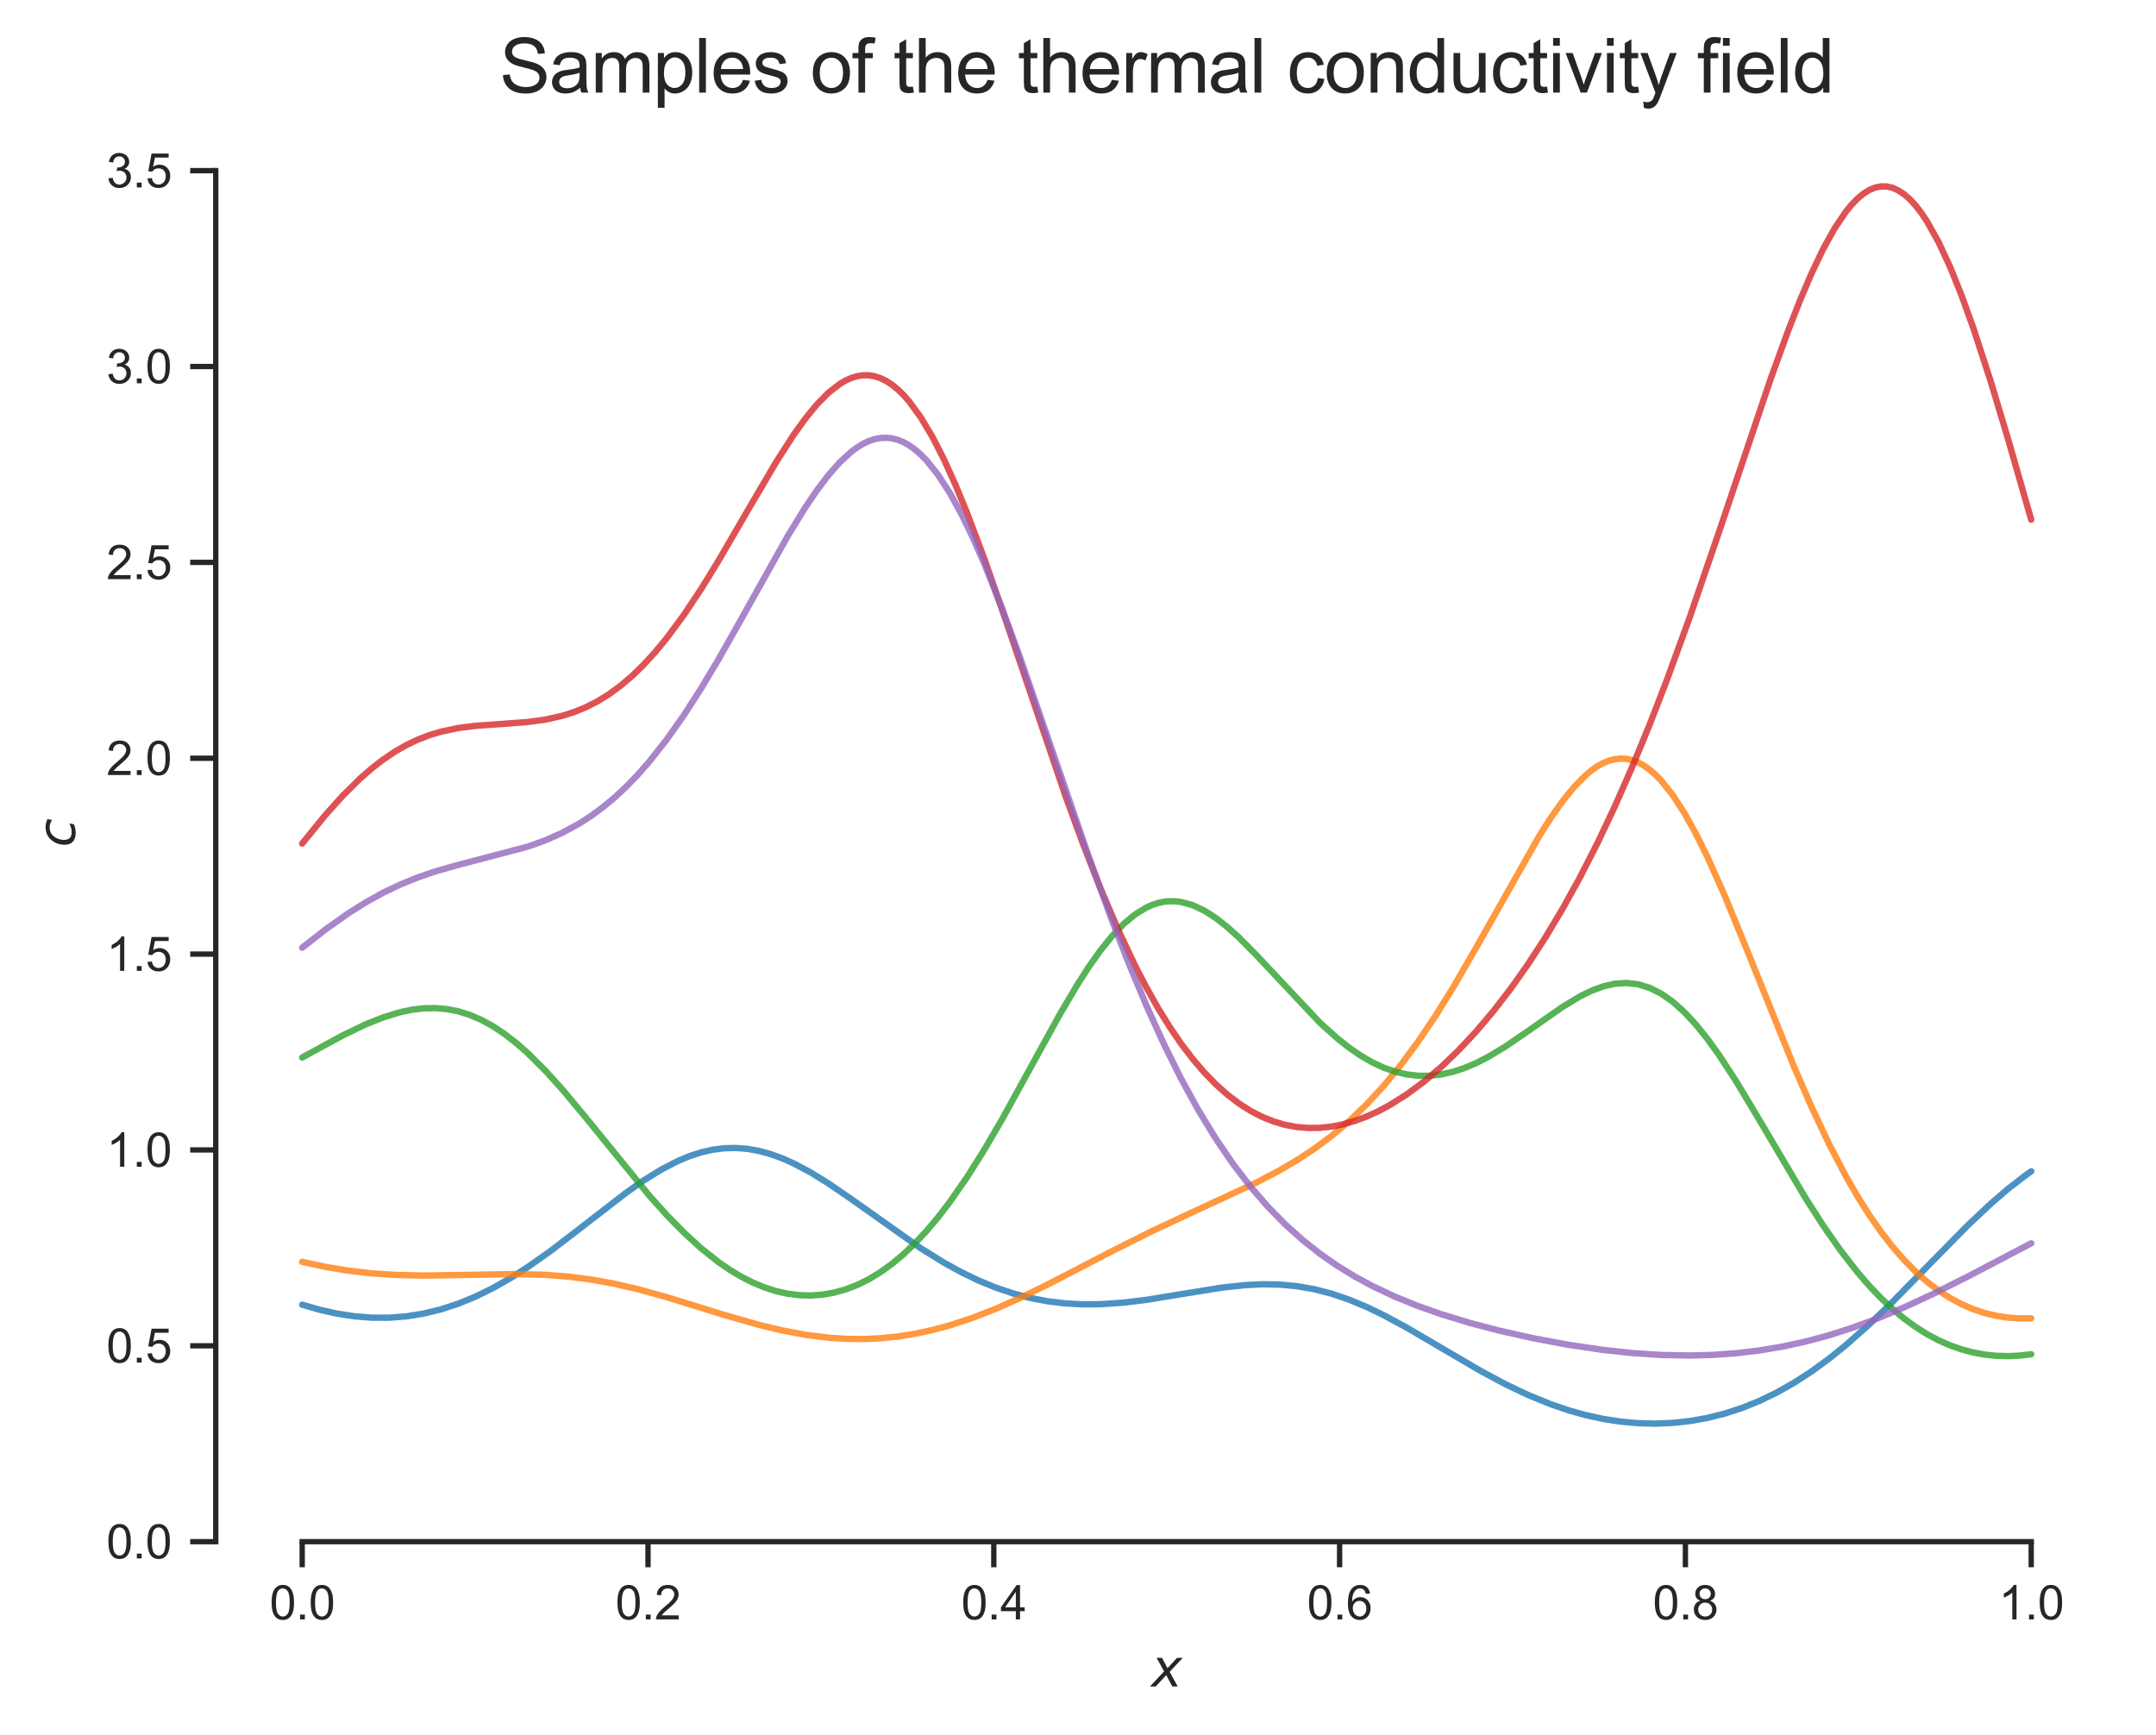 <?xml version="1.0" encoding="utf-8" standalone="no"?>
<!DOCTYPE svg PUBLIC "-//W3C//DTD SVG 1.1//EN"
  "http://www.w3.org/Graphics/SVG/1.1/DTD/svg11.dtd">
<svg xmlns:xlink="http://www.w3.org/1999/xlink" width="404.832pt" height="325.831pt" viewBox="0 0 404.832 325.831" xmlns="http://www.w3.org/2000/svg" version="1.1">
 <defs>
  <style type="text/css">*{stroke-linejoin: round; stroke-linecap: butt}</style>
 </defs>
 <g id="figure_1">
  <g id="patch_1">
   <path d="M 0 325.831 
L 404.832 325.831 
L 404.832 0 
L 0 0 
z
" style="fill: #ffffff"/>
  </g>
  <g id="axes_1">
   <g id="patch_2">
    <path d="M 40.511 289.504 
L 397.632 289.504 
L 397.632 23.392 
L 40.511 23.392 
z
" style="fill: #ffffff"/>
   </g>
   <g id="matplotlib.axis_1">
    <g id="xtick_1">
     <g id="line2d_1">
      <defs>
       <path id="m7009a216c9" d="M 0 0 
L 0 4.8 
" style="stroke: #262626"/>
      </defs>
      <g>
       <use xlink:href="#m7009a216c9" x="56.744" y="289.504" style="fill: #262626; stroke: #262626"/>
      </g>
     </g>
     <g id="text_1">
      <!-- 0.0 -->
      <g style="fill: #262626" transform="translate(50.628 304.102) scale(0.088 -0.088)">
       <defs>
        <path id="ArialMT-30" d="M 266 2259 
Q 266 3072 433 3567 
Q 600 4063 929 4331 
Q 1259 4600 1759 4600 
Q 2128 4600 2406 4451 
Q 2684 4303 2865 4023 
Q 3047 3744 3150 3342 
Q 3253 2941 3253 2259 
Q 3253 1453 3087 958 
Q 2922 463 2592 192 
Q 2263 -78 1759 -78 
Q 1097 -78 719 397 
Q 266 969 266 2259 
z
M 844 2259 
Q 844 1131 1108 757 
Q 1372 384 1759 384 
Q 2147 384 2411 759 
Q 2675 1134 2675 2259 
Q 2675 3391 2411 3762 
Q 2147 4134 1753 4134 
Q 1366 4134 1134 3806 
Q 844 3388 844 2259 
z
" transform="scale(0.016)"/>
        <path id="ArialMT-2e" d="M 581 0 
L 581 641 
L 1222 641 
L 1222 0 
L 581 0 
z
" transform="scale(0.016)"/>
       </defs>
       <use xlink:href="#ArialMT-30"/>
       <use xlink:href="#ArialMT-2e" x="55.615"/>
       <use xlink:href="#ArialMT-30" x="83.398"/>
      </g>
     </g>
    </g>
    <g id="xtick_2">
     <g id="line2d_2">
      <g>
       <use xlink:href="#m7009a216c9" x="121.675" y="289.504" style="fill: #262626; stroke: #262626"/>
      </g>
     </g>
     <g id="text_2">
      <!-- 0.2 -->
      <g style="fill: #262626" transform="translate(115.559 304.102) scale(0.088 -0.088)">
       <defs>
        <path id="ArialMT-32" d="M 3222 541 
L 3222 0 
L 194 0 
Q 188 203 259 391 
Q 375 700 629 1000 
Q 884 1300 1366 1694 
Q 2113 2306 2375 2664 
Q 2638 3022 2638 3341 
Q 2638 3675 2398 3904 
Q 2159 4134 1775 4134 
Q 1369 4134 1125 3890 
Q 881 3647 878 3216 
L 300 3275 
Q 359 3922 746 4261 
Q 1134 4600 1788 4600 
Q 2447 4600 2831 4234 
Q 3216 3869 3216 3328 
Q 3216 3053 3103 2787 
Q 2991 2522 2730 2228 
Q 2469 1934 1863 1422 
Q 1356 997 1212 845 
Q 1069 694 975 541 
L 3222 541 
z
" transform="scale(0.016)"/>
       </defs>
       <use xlink:href="#ArialMT-30"/>
       <use xlink:href="#ArialMT-2e" x="55.615"/>
       <use xlink:href="#ArialMT-32" x="83.398"/>
      </g>
     </g>
    </g>
    <g id="xtick_3">
     <g id="line2d_3">
      <g>
       <use xlink:href="#m7009a216c9" x="186.606" y="289.504" style="fill: #262626; stroke: #262626"/>
      </g>
     </g>
     <g id="text_3">
      <!-- 0.4 -->
      <g style="fill: #262626" transform="translate(180.49 304.102) scale(0.088 -0.088)">
       <defs>
        <path id="ArialMT-34" d="M 2069 0 
L 2069 1097 
L 81 1097 
L 81 1613 
L 2172 4581 
L 2631 4581 
L 2631 1613 
L 3250 1613 
L 3250 1097 
L 2631 1097 
L 2631 0 
L 2069 0 
z
M 2069 1613 
L 2069 3678 
L 634 1613 
L 2069 1613 
z
" transform="scale(0.016)"/>
       </defs>
       <use xlink:href="#ArialMT-30"/>
       <use xlink:href="#ArialMT-2e" x="55.615"/>
       <use xlink:href="#ArialMT-34" x="83.398"/>
      </g>
     </g>
    </g>
    <g id="xtick_4">
     <g id="line2d_4">
      <g>
       <use xlink:href="#m7009a216c9" x="251.537" y="289.504" style="fill: #262626; stroke: #262626"/>
      </g>
     </g>
     <g id="text_4">
      <!-- 0.6 -->
      <g style="fill: #262626" transform="translate(245.421 304.102) scale(0.088 -0.088)">
       <defs>
        <path id="ArialMT-36" d="M 3184 3459 
L 2625 3416 
Q 2550 3747 2413 3897 
Q 2184 4138 1850 4138 
Q 1581 4138 1378 3988 
Q 1113 3794 959 3422 
Q 806 3050 800 2363 
Q 1003 2672 1297 2822 
Q 1591 2972 1913 2972 
Q 2475 2972 2870 2558 
Q 3266 2144 3266 1488 
Q 3266 1056 3080 686 
Q 2894 316 2569 119 
Q 2244 -78 1831 -78 
Q 1128 -78 684 439 
Q 241 956 241 2144 
Q 241 3472 731 4075 
Q 1159 4600 1884 4600 
Q 2425 4600 2770 4297 
Q 3116 3994 3184 3459 
z
M 888 1484 
Q 888 1194 1011 928 
Q 1134 663 1356 523 
Q 1578 384 1822 384 
Q 2178 384 2434 671 
Q 2691 959 2691 1453 
Q 2691 1928 2437 2201 
Q 2184 2475 1800 2475 
Q 1419 2475 1153 2201 
Q 888 1928 888 1484 
z
" transform="scale(0.016)"/>
       </defs>
       <use xlink:href="#ArialMT-30"/>
       <use xlink:href="#ArialMT-2e" x="55.615"/>
       <use xlink:href="#ArialMT-36" x="83.398"/>
      </g>
     </g>
    </g>
    <g id="xtick_5">
     <g id="line2d_5">
      <g>
       <use xlink:href="#m7009a216c9" x="316.468" y="289.504" style="fill: #262626; stroke: #262626"/>
      </g>
     </g>
     <g id="text_5">
      <!-- 0.8 -->
      <g style="fill: #262626" transform="translate(310.352 304.102) scale(0.088 -0.088)">
       <defs>
        <path id="ArialMT-38" d="M 1131 2484 
Q 781 2613 612 2850 
Q 444 3088 444 3419 
Q 444 3919 803 4259 
Q 1163 4600 1759 4600 
Q 2359 4600 2725 4251 
Q 3091 3903 3091 3403 
Q 3091 3084 2923 2848 
Q 2756 2613 2416 2484 
Q 2838 2347 3058 2040 
Q 3278 1734 3278 1309 
Q 3278 722 2862 322 
Q 2447 -78 1769 -78 
Q 1091 -78 675 323 
Q 259 725 259 1325 
Q 259 1772 486 2073 
Q 713 2375 1131 2484 
z
M 1019 3438 
Q 1019 3113 1228 2906 
Q 1438 2700 1772 2700 
Q 2097 2700 2305 2904 
Q 2513 3109 2513 3406 
Q 2513 3716 2298 3927 
Q 2084 4138 1766 4138 
Q 1444 4138 1231 3931 
Q 1019 3725 1019 3438 
z
M 838 1322 
Q 838 1081 952 856 
Q 1066 631 1291 507 
Q 1516 384 1775 384 
Q 2178 384 2440 643 
Q 2703 903 2703 1303 
Q 2703 1709 2433 1975 
Q 2163 2241 1756 2241 
Q 1359 2241 1098 1978 
Q 838 1716 838 1322 
z
" transform="scale(0.016)"/>
       </defs>
       <use xlink:href="#ArialMT-30"/>
       <use xlink:href="#ArialMT-2e" x="55.615"/>
       <use xlink:href="#ArialMT-38" x="83.398"/>
      </g>
     </g>
    </g>
    <g id="xtick_6">
     <g id="line2d_6">
      <g>
       <use xlink:href="#m7009a216c9" x="381.399" y="289.504" style="fill: #262626; stroke: #262626"/>
      </g>
     </g>
     <g id="text_6">
      <!-- 1.0 -->
      <g style="fill: #262626" transform="translate(375.283 304.102) scale(0.088 -0.088)">
       <defs>
        <path id="ArialMT-31" d="M 2384 0 
L 1822 0 
L 1822 3584 
Q 1619 3391 1289 3197 
Q 959 3003 697 2906 
L 697 3450 
Q 1169 3672 1522 3987 
Q 1875 4303 2022 4600 
L 2384 4600 
L 2384 0 
z
" transform="scale(0.016)"/>
       </defs>
       <use xlink:href="#ArialMT-31"/>
       <use xlink:href="#ArialMT-2e" x="55.615"/>
       <use xlink:href="#ArialMT-30" x="83.398"/>
      </g>
     </g>
    </g>
    <g id="text_7">
     <!-- $x$ -->
     <g style="fill: #262626" transform="translate(216.191 316.723) scale(0.096 -0.096)">
      <defs>
       <path id="DejaVuSans-Oblique-78" d="M 3841 3500 
L 2234 1784 
L 3219 0 
L 2559 0 
L 1819 1388 
L 531 0 
L -166 0 
L 1556 1844 
L 641 3500 
L 1300 3500 
L 1972 2234 
L 3144 3500 
L 3841 3500 
z
" transform="scale(0.016)"/>
      </defs>
      <use xlink:href="#DejaVuSans-Oblique-78" transform="translate(0 0.312)"/>
     </g>
    </g>
   </g>
   <g id="matplotlib.axis_2">
    <g id="ytick_1">
     <g id="line2d_7">
      <defs>
       <path id="m4537db54ee" d="M 0 0 
L -4.8 0 
" style="stroke: #262626"/>
      </defs>
      <g>
       <use xlink:href="#m4537db54ee" x="40.511" y="289.504" style="fill: #262626; stroke: #262626"/>
      </g>
     </g>
     <g id="text_8">
      <!-- 0.0 -->
      <g style="fill: #262626" transform="translate(19.98 292.653) scale(0.088 -0.088)">
       <use xlink:href="#ArialMT-30"/>
       <use xlink:href="#ArialMT-2e" x="55.615"/>
       <use xlink:href="#ArialMT-30" x="83.398"/>
      </g>
     </g>
    </g>
    <g id="ytick_2">
     <g id="line2d_8">
      <g>
       <use xlink:href="#m4537db54ee" x="40.511" y="252.724" style="fill: #262626; stroke: #262626"/>
      </g>
     </g>
     <g id="text_9">
      <!-- 0.5 -->
      <g style="fill: #262626" transform="translate(19.98 255.873) scale(0.088 -0.088)">
       <defs>
        <path id="ArialMT-35" d="M 266 1200 
L 856 1250 
Q 922 819 1161 601 
Q 1400 384 1738 384 
Q 2144 384 2425 690 
Q 2706 997 2706 1503 
Q 2706 1984 2436 2262 
Q 2166 2541 1728 2541 
Q 1456 2541 1237 2417 
Q 1019 2294 894 2097 
L 366 2166 
L 809 4519 
L 3088 4519 
L 3088 3981 
L 1259 3981 
L 1013 2750 
Q 1425 3038 1878 3038 
Q 2478 3038 2890 2622 
Q 3303 2206 3303 1553 
Q 3303 931 2941 478 
Q 2500 -78 1738 -78 
Q 1113 -78 717 272 
Q 322 622 266 1200 
z
" transform="scale(0.016)"/>
       </defs>
       <use xlink:href="#ArialMT-30"/>
       <use xlink:href="#ArialMT-2e" x="55.615"/>
       <use xlink:href="#ArialMT-35" x="83.398"/>
      </g>
     </g>
    </g>
    <g id="ytick_3">
     <g id="line2d_9">
      <g>
       <use xlink:href="#m4537db54ee" x="40.511" y="215.944" style="fill: #262626; stroke: #262626"/>
      </g>
     </g>
     <g id="text_10">
      <!-- 1.0 -->
      <g style="fill: #262626" transform="translate(19.98 219.094) scale(0.088 -0.088)">
       <use xlink:href="#ArialMT-31"/>
       <use xlink:href="#ArialMT-2e" x="55.615"/>
       <use xlink:href="#ArialMT-30" x="83.398"/>
      </g>
     </g>
    </g>
    <g id="ytick_4">
     <g id="line2d_10">
      <g>
       <use xlink:href="#m4537db54ee" x="40.511" y="179.165" style="fill: #262626; stroke: #262626"/>
      </g>
     </g>
     <g id="text_11">
      <!-- 1.5 -->
      <g style="fill: #262626" transform="translate(19.98 182.314) scale(0.088 -0.088)">
       <use xlink:href="#ArialMT-31"/>
       <use xlink:href="#ArialMT-2e" x="55.615"/>
       <use xlink:href="#ArialMT-35" x="83.398"/>
      </g>
     </g>
    </g>
    <g id="ytick_5">
     <g id="line2d_11">
      <g>
       <use xlink:href="#m4537db54ee" x="40.511" y="142.385" style="fill: #262626; stroke: #262626"/>
      </g>
     </g>
     <g id="text_12">
      <!-- 2.0 -->
      <g style="fill: #262626" transform="translate(19.98 145.534) scale(0.088 -0.088)">
       <use xlink:href="#ArialMT-32"/>
       <use xlink:href="#ArialMT-2e" x="55.615"/>
       <use xlink:href="#ArialMT-30" x="83.398"/>
      </g>
     </g>
    </g>
    <g id="ytick_6">
     <g id="line2d_12">
      <g>
       <use xlink:href="#m4537db54ee" x="40.511" y="105.605" style="fill: #262626; stroke: #262626"/>
      </g>
     </g>
     <g id="text_13">
      <!-- 2.5 -->
      <g style="fill: #262626" transform="translate(19.98 108.755) scale(0.088 -0.088)">
       <use xlink:href="#ArialMT-32"/>
       <use xlink:href="#ArialMT-2e" x="55.615"/>
       <use xlink:href="#ArialMT-35" x="83.398"/>
      </g>
     </g>
    </g>
    <g id="ytick_7">
     <g id="line2d_13">
      <g>
       <use xlink:href="#m4537db54ee" x="40.511" y="68.825" style="fill: #262626; stroke: #262626"/>
      </g>
     </g>
     <g id="text_14">
      <!-- 3.0 -->
      <g style="fill: #262626" transform="translate(19.98 71.975) scale(0.088 -0.088)">
       <defs>
        <path id="ArialMT-33" d="M 269 1209 
L 831 1284 
Q 928 806 1161 595 
Q 1394 384 1728 384 
Q 2125 384 2398 659 
Q 2672 934 2672 1341 
Q 2672 1728 2419 1979 
Q 2166 2231 1775 2231 
Q 1616 2231 1378 2169 
L 1441 2663 
Q 1497 2656 1531 2656 
Q 1891 2656 2178 2843 
Q 2466 3031 2466 3422 
Q 2466 3731 2256 3934 
Q 2047 4138 1716 4138 
Q 1388 4138 1169 3931 
Q 950 3725 888 3313 
L 325 3413 
Q 428 3978 793 4289 
Q 1159 4600 1703 4600 
Q 2078 4600 2393 4439 
Q 2709 4278 2876 4000 
Q 3044 3722 3044 3409 
Q 3044 3113 2884 2869 
Q 2725 2625 2413 2481 
Q 2819 2388 3044 2092 
Q 3269 1797 3269 1353 
Q 3269 753 2831 336 
Q 2394 -81 1725 -81 
Q 1122 -81 723 278 
Q 325 638 269 1209 
z
" transform="scale(0.016)"/>
       </defs>
       <use xlink:href="#ArialMT-33"/>
       <use xlink:href="#ArialMT-2e" x="55.615"/>
       <use xlink:href="#ArialMT-30" x="83.398"/>
      </g>
     </g>
    </g>
    <g id="ytick_8">
     <g id="line2d_14">
      <g>
       <use xlink:href="#m4537db54ee" x="40.511" y="32.046" style="fill: #262626; stroke: #262626"/>
      </g>
     </g>
     <g id="text_15">
      <!-- 3.5 -->
      <g style="fill: #262626" transform="translate(19.98 35.195) scale(0.088 -0.088)">
       <use xlink:href="#ArialMT-33"/>
       <use xlink:href="#ArialMT-2e" x="55.615"/>
       <use xlink:href="#ArialMT-35" x="83.398"/>
      </g>
     </g>
    </g>
    <g id="text_16">
     <!-- $c$ -->
     <g style="fill: #262626" transform="translate(14.072 159.088) rotate(-90) scale(0.096 -0.096)">
      <defs>
       <path id="DejaVuSans-Oblique-63" d="M 3431 3366 
L 3316 2797 
Q 3109 2947 2876 3022 
Q 2644 3097 2394 3097 
Q 2119 3097 1870 3000 
Q 1622 2903 1453 2725 
Q 1184 2453 1037 2087 
Q 891 1722 891 1331 
Q 891 859 1127 628 
Q 1363 397 1844 397 
Q 2081 397 2348 469 
Q 2616 541 2906 684 
L 2797 116 
Q 2547 13 2283 -39 
Q 2019 -91 1741 -91 
Q 1044 -91 669 257 
Q 294 606 294 1253 
Q 294 1797 489 2255 
Q 684 2713 1069 3078 
Q 1331 3328 1684 3456 
Q 2038 3584 2456 3584 
Q 2700 3584 2940 3529 
Q 3181 3475 3431 3366 
z
" transform="scale(0.016)"/>
      </defs>
      <use xlink:href="#DejaVuSans-Oblique-63"/>
     </g>
    </g>
   </g>
   <g id="line2d_15">
    <path d="M 56.744 245.003 
L 60.002 245.947 
L 63.259 246.677 
L 66.516 247.178 
L 69.774 247.438 
L 73.031 247.446 
L 76.289 247.193 
L 79.546 246.672 
L 82.803 245.878 
L 86.061 244.811 
L 89.318 243.473 
L 92.576 241.872 
L 95.833 240.021 
L 99.09 237.943 
L 103.434 234.874 
L 108.863 230.712 
L 117.549 223.994 
L 120.806 221.711 
L 124.064 219.686 
L 127.321 217.999 
L 129.493 217.097 
L 131.665 216.392 
L 133.836 215.898 
L 136.008 215.622 
L 138.179 215.57 
L 140.351 215.74 
L 142.523 216.127 
L 144.694 216.722 
L 146.866 217.511 
L 149.037 218.477 
L 152.295 220.213 
L 155.552 222.228 
L 159.895 225.206 
L 172.925 234.431 
L 177.268 237.121 
L 180.526 238.912 
L 183.783 240.481 
L 187.04 241.816 
L 190.298 242.909 
L 193.555 243.761 
L 196.813 244.375 
L 200.07 244.763 
L 203.327 244.937 
L 206.585 244.915 
L 210.928 244.622 
L 215.271 244.09 
L 221.786 243.027 
L 229.387 241.8 
L 233.73 241.328 
L 236.987 241.169 
L 240.245 241.224 
L 243.502 241.524 
L 246.759 242.09 
L 250.017 242.93 
L 253.274 244.037 
L 256.532 245.39 
L 259.789 246.957 
L 264.132 249.302 
L 270.647 253.128 
L 278.248 257.567 
L 282.591 259.89 
L 286.934 261.961 
L 291.277 263.729 
L 294.535 264.837 
L 297.792 265.748 
L 301.049 266.457 
L 304.307 266.96 
L 307.564 267.255 
L 310.822 267.338 
L 314.079 267.205 
L 317.337 266.851 
L 320.594 266.269 
L 323.851 265.452 
L 327.109 264.39 
L 330.366 263.075 
L 333.624 261.499 
L 336.881 259.656 
L 340.138 257.546 
L 343.396 255.172 
L 346.653 252.547 
L 350.996 248.693 
L 355.34 244.508 
L 361.854 237.862 
L 369.455 230.139 
L 373.798 226.05 
L 377.056 223.248 
L 380.313 220.726 
L 381.399 219.954 
L 381.399 219.954 
" clip-path="url(#pfe3de507f5)" style="fill: none; stroke: #1f77b4; stroke-opacity: 0.8; stroke-width: 1.2; stroke-linecap: round"/>
   </g>
   <g id="line2d_16">
    <path d="M 56.744 236.955 
L 61.087 237.897 
L 65.431 238.617 
L 69.774 239.115 
L 74.117 239.408 
L 79.546 239.532 
L 87.147 239.417 
L 96.919 239.25 
L 102.348 239.395 
L 106.691 239.726 
L 111.034 240.282 
L 115.377 241.071 
L 119.721 242.077 
L 125.15 243.579 
L 136.008 246.935 
L 142.523 248.797 
L 146.866 249.836 
L 151.209 250.65 
L 155.552 251.197 
L 158.81 251.413 
L 162.067 251.453 
L 165.324 251.309 
L 168.582 250.979 
L 171.839 250.462 
L 175.097 249.761 
L 178.354 248.882 
L 182.697 247.448 
L 187.04 245.745 
L 191.384 243.816 
L 196.813 241.168 
L 208.756 234.973 
L 216.357 231.169 
L 223.958 227.613 
L 235.901 222.072 
L 240.245 219.791 
L 243.502 217.88 
L 246.759 215.741 
L 250.017 213.323 
L 253.274 210.577 
L 256.532 207.46 
L 259.789 203.934 
L 263.046 199.975 
L 266.304 195.571 
L 269.561 190.731 
L 272.819 185.49 
L 277.162 177.995 
L 289.106 156.852 
L 291.277 153.463 
L 293.449 150.396 
L 295.62 147.728 
L 297.792 145.534 
L 298.878 144.637 
L 299.964 143.885 
L 301.049 143.283 
L 302.135 142.84 
L 303.221 142.561 
L 304.307 142.449 
L 305.393 142.511 
L 306.478 142.747 
L 307.564 143.159 
L 308.65 143.749 
L 309.736 144.515 
L 310.822 145.455 
L 311.907 146.567 
L 314.079 149.286 
L 316.251 152.626 
L 318.422 156.525 
L 320.594 160.908 
L 323.851 168.202 
L 328.195 178.794 
L 336.881 200.348 
L 340.138 207.83 
L 343.396 214.733 
L 346.653 220.966 
L 348.825 224.727 
L 350.996 228.166 
L 353.168 231.284 
L 355.34 234.087 
L 357.511 236.585 
L 359.683 238.788 
L 361.854 240.71 
L 364.026 242.364 
L 366.198 243.765 
L 368.369 244.926 
L 370.541 245.861 
L 372.712 246.582 
L 374.884 247.101 
L 377.056 247.43 
L 379.227 247.579 
L 381.399 247.56 
L 381.399 247.56 
" clip-path="url(#pfe3de507f5)" style="fill: none; stroke: #ff7f0e; stroke-opacity: 0.8; stroke-width: 1.2; stroke-linecap: round"/>
   </g>
   <g id="line2d_17">
    <path d="M 56.744 198.579 
L 64.345 194.44 
L 68.688 192.354 
L 71.945 191.051 
L 75.203 190.058 
L 77.374 189.607 
L 79.546 189.348 
L 81.718 189.303 
L 83.889 189.487 
L 86.061 189.914 
L 88.232 190.593 
L 90.404 191.53 
L 92.576 192.722 
L 94.747 194.166 
L 96.919 195.85 
L 99.09 197.758 
L 102.348 200.994 
L 105.605 204.6 
L 109.948 209.808 
L 121.892 224.486 
L 125.15 228.12 
L 128.407 231.451 
L 131.665 234.427 
L 134.922 237.008 
L 137.094 238.495 
L 139.265 239.789 
L 141.437 240.885 
L 143.608 241.779 
L 145.78 242.468 
L 147.952 242.95 
L 150.123 243.22 
L 152.295 243.277 
L 154.466 243.116 
L 156.638 242.733 
L 158.81 242.124 
L 160.981 241.285 
L 163.153 240.209 
L 165.324 238.891 
L 167.496 237.327 
L 169.668 235.512 
L 171.839 233.442 
L 174.011 231.116 
L 176.182 228.536 
L 178.354 225.706 
L 181.611 221.014 
L 184.869 215.834 
L 188.126 210.251 
L 193.555 200.389 
L 198.984 190.52 
L 202.242 184.994 
L 204.413 181.611 
L 206.585 178.541 
L 208.756 175.843 
L 210.928 173.564 
L 213.1 171.745 
L 215.271 170.41 
L 216.357 169.929 
L 217.443 169.574 
L 218.529 169.343 
L 219.614 169.235 
L 220.7 169.249 
L 221.786 169.38 
L 223.958 169.981 
L 226.129 171.001 
L 228.301 172.391 
L 230.472 174.097 
L 232.644 176.061 
L 235.901 179.354 
L 247.845 192.053 
L 251.103 194.985 
L 253.274 196.7 
L 255.446 198.198 
L 257.617 199.462 
L 259.789 200.481 
L 261.961 201.247 
L 264.132 201.757 
L 266.304 202.009 
L 268.475 202.007 
L 270.647 201.758 
L 272.819 201.27 
L 274.99 200.557 
L 277.162 199.636 
L 279.333 198.529 
L 282.591 196.578 
L 286.934 193.607 
L 293.449 189.049 
L 296.706 187.091 
L 298.878 186.03 
L 301.049 185.227 
L 303.221 184.732 
L 305.393 184.589 
L 307.564 184.834 
L 309.736 185.494 
L 311.907 186.583 
L 314.079 188.104 
L 316.251 190.044 
L 318.422 192.381 
L 320.594 195.08 
L 322.766 198.094 
L 326.023 203.092 
L 330.366 210.331 
L 339.053 225.024 
L 342.31 230.105 
L 345.567 234.771 
L 348.825 238.959 
L 350.996 241.467 
L 353.168 243.741 
L 355.34 245.782 
L 357.511 247.593 
L 359.683 249.179 
L 361.854 250.546 
L 364.026 251.703 
L 366.198 252.656 
L 368.369 253.415 
L 370.541 253.988 
L 372.712 254.381 
L 374.884 254.603 
L 377.056 254.661 
L 379.227 254.561 
L 381.399 254.31 
L 381.399 254.31 
" clip-path="url(#pfe3de507f5)" style="fill: none; stroke: #2ca02c; stroke-opacity: 0.8; stroke-width: 1.2; stroke-linecap: round"/>
   </g>
   <g id="line2d_18">
    <path d="M 56.744 158.401 
L 61.087 153.065 
L 64.345 149.438 
L 67.602 146.215 
L 69.774 144.317 
L 71.945 142.633 
L 74.117 141.168 
L 76.289 139.921 
L 78.46 138.885 
L 80.632 138.049 
L 82.803 137.396 
L 86.061 136.709 
L 89.318 136.293 
L 94.747 135.912 
L 99.09 135.581 
L 102.348 135.139 
L 105.605 134.412 
L 107.777 133.721 
L 109.948 132.837 
L 112.12 131.736 
L 114.292 130.402 
L 116.463 128.819 
L 118.635 126.979 
L 120.806 124.876 
L 122.978 122.508 
L 125.15 119.882 
L 128.407 115.481 
L 131.665 110.583 
L 134.922 105.286 
L 140.351 95.943 
L 145.78 86.7 
L 149.037 81.635 
L 151.209 78.614 
L 153.381 75.964 
L 155.552 73.76 
L 157.724 72.071 
L 158.81 71.439 
L 159.895 70.958 
L 160.981 70.635 
L 162.067 70.474 
L 163.153 70.481 
L 164.239 70.66 
L 165.324 71.013 
L 166.41 71.542 
L 167.496 72.249 
L 168.582 73.135 
L 169.668 74.197 
L 170.753 75.434 
L 172.925 78.422 
L 175.097 82.065 
L 177.268 86.316 
L 179.44 91.116 
L 181.611 96.395 
L 184.869 105.045 
L 189.212 117.514 
L 200.07 149.472 
L 203.327 158.384 
L 206.585 166.708 
L 209.842 174.355 
L 213.1 181.27 
L 215.271 185.458 
L 217.443 189.307 
L 219.614 192.819 
L 221.786 195.999 
L 223.958 198.854 
L 226.129 201.394 
L 228.301 203.627 
L 230.472 205.567 
L 232.644 207.222 
L 234.816 208.606 
L 236.987 209.729 
L 239.159 210.602 
L 241.33 211.235 
L 243.502 211.638 
L 245.674 211.82 
L 247.845 211.791 
L 250.017 211.557 
L 252.188 211.127 
L 254.36 210.507 
L 256.532 209.703 
L 258.703 208.722 
L 260.875 207.567 
L 264.132 205.521 
L 267.39 203.106 
L 270.647 200.332 
L 273.904 197.202 
L 277.162 193.715 
L 280.419 189.867 
L 283.677 185.647 
L 286.934 181.039 
L 290.191 176.025 
L 293.449 170.581 
L 296.706 164.682 
L 299.964 158.303 
L 303.221 151.424 
L 306.478 144.028 
L 309.736 136.114 
L 312.993 127.695 
L 317.337 115.751 
L 322.766 99.927 
L 332.538 70.972 
L 335.795 62.01 
L 337.967 56.465 
L 340.138 51.369 
L 342.31 46.815 
L 344.482 42.891 
L 346.653 39.68 
L 347.739 38.366 
L 348.825 37.257 
L 349.911 36.36 
L 350.996 35.683 
L 352.082 35.231 
L 353.168 35.008 
L 354.254 35.017 
L 355.34 35.261 
L 356.425 35.741 
L 357.511 36.455 
L 358.597 37.403 
L 359.683 38.582 
L 360.769 39.987 
L 361.854 41.614 
L 364.026 45.505 
L 366.198 50.191 
L 368.369 55.593 
L 370.541 61.622 
L 373.798 71.621 
L 377.056 82.454 
L 381.399 97.591 
L 381.399 97.591 
" clip-path="url(#pfe3de507f5)" style="fill: none; stroke: #d62728; stroke-opacity: 0.8; stroke-width: 1.2; stroke-linecap: round"/>
   </g>
   <g id="line2d_19">
    <path d="M 56.744 177.965 
L 61.087 174.564 
L 65.431 171.489 
L 68.688 169.442 
L 71.945 167.639 
L 75.203 166.083 
L 78.46 164.762 
L 81.718 163.648 
L 86.061 162.411 
L 99.09 158.993 
L 102.348 157.823 
L 105.605 156.379 
L 108.863 154.596 
L 111.034 153.188 
L 113.206 151.588 
L 115.377 149.784 
L 117.549 147.764 
L 119.721 145.522 
L 121.892 143.054 
L 125.15 138.93 
L 128.407 134.315 
L 131.665 129.251 
L 134.922 123.804 
L 139.265 116.121 
L 147.952 100.599 
L 151.209 95.297 
L 153.381 92.092 
L 155.552 89.229 
L 157.724 86.775 
L 159.895 84.792 
L 160.981 83.995 
L 162.067 83.337 
L 163.153 82.823 
L 164.239 82.46 
L 165.324 82.252 
L 166.41 82.203 
L 167.496 82.316 
L 168.582 82.595 
L 169.668 83.041 
L 170.753 83.655 
L 171.839 84.438 
L 172.925 85.388 
L 174.011 86.505 
L 176.182 89.228 
L 178.354 92.58 
L 180.526 96.521 
L 182.697 101.001 
L 184.869 105.962 
L 188.126 114.158 
L 191.384 123.049 
L 196.813 138.743 
L 204.413 160.821 
L 208.756 172.717 
L 212.014 181.071 
L 215.271 188.855 
L 218.529 196.031 
L 221.786 202.581 
L 225.043 208.512 
L 228.301 213.844 
L 231.558 218.611 
L 234.816 222.85 
L 238.073 226.606 
L 241.33 229.924 
L 244.588 232.849 
L 247.845 235.425 
L 251.103 237.693 
L 254.36 239.693 
L 257.617 241.46 
L 261.961 243.51 
L 266.304 245.271 
L 270.647 246.799 
L 276.076 248.45 
L 281.505 249.871 
L 288.02 251.33 
L 294.535 252.542 
L 301.049 253.501 
L 306.478 254.083 
L 311.907 254.441 
L 317.337 254.546 
L 321.68 254.428 
L 326.023 254.116 
L 330.366 253.599 
L 334.709 252.869 
L 339.053 251.921 
L 343.396 250.752 
L 347.739 249.366 
L 352.082 247.773 
L 357.511 245.513 
L 362.94 242.999 
L 369.455 239.733 
L 381.399 233.474 
L 381.399 233.474 
" clip-path="url(#pfe3de507f5)" style="fill: none; stroke: #9467bd; stroke-opacity: 0.8; stroke-width: 1.2; stroke-linecap: round"/>
   </g>
   <g id="patch_3">
    <path d="M 40.511 289.504 
L 40.511 32.046 
" style="fill: none; stroke: #262626; stroke-linejoin: miter; stroke-linecap: square"/>
   </g>
   <g id="patch_4">
    <path d="M 56.744 289.504 
L 381.399 289.504 
" style="fill: none; stroke: #262626; stroke-linejoin: miter; stroke-linecap: square"/>
   </g>
   <g id="text_17">
    <!-- Samples of the thermal conductivity field -->
    <g style="fill: #262626" transform="translate(93.797 17.392) scale(0.14 -0.14)">
     <defs>
      <path id="ArialMT-53" d="M 288 1472 
L 859 1522 
Q 900 1178 1048 958 
Q 1197 738 1509 602 
Q 1822 466 2213 466 
Q 2559 466 2825 569 
Q 3091 672 3220 851 
Q 3350 1031 3350 1244 
Q 3350 1459 3225 1620 
Q 3100 1781 2813 1891 
Q 2628 1963 1997 2114 
Q 1366 2266 1113 2400 
Q 784 2572 623 2826 
Q 463 3081 463 3397 
Q 463 3744 659 4045 
Q 856 4347 1234 4503 
Q 1613 4659 2075 4659 
Q 2584 4659 2973 4495 
Q 3363 4331 3572 4012 
Q 3781 3694 3797 3291 
L 3216 3247 
Q 3169 3681 2898 3903 
Q 2628 4125 2100 4125 
Q 1550 4125 1298 3923 
Q 1047 3722 1047 3438 
Q 1047 3191 1225 3031 
Q 1400 2872 2139 2705 
Q 2878 2538 3153 2413 
Q 3553 2228 3743 1945 
Q 3934 1663 3934 1294 
Q 3934 928 3725 604 
Q 3516 281 3123 101 
Q 2731 -78 2241 -78 
Q 1619 -78 1198 103 
Q 778 284 539 648 
Q 300 1013 288 1472 
z
" transform="scale(0.016)"/>
      <path id="ArialMT-61" d="M 2588 409 
Q 2275 144 1986 34 
Q 1697 -75 1366 -75 
Q 819 -75 525 192 
Q 231 459 231 875 
Q 231 1119 342 1320 
Q 453 1522 633 1644 
Q 813 1766 1038 1828 
Q 1203 1872 1538 1913 
Q 2219 1994 2541 2106 
Q 2544 2222 2544 2253 
Q 2544 2597 2384 2738 
Q 2169 2928 1744 2928 
Q 1347 2928 1158 2789 
Q 969 2650 878 2297 
L 328 2372 
Q 403 2725 575 2942 
Q 747 3159 1072 3276 
Q 1397 3394 1825 3394 
Q 2250 3394 2515 3294 
Q 2781 3194 2906 3042 
Q 3031 2891 3081 2659 
Q 3109 2516 3109 2141 
L 3109 1391 
Q 3109 606 3145 398 
Q 3181 191 3288 0 
L 2700 0 
Q 2613 175 2588 409 
z
M 2541 1666 
Q 2234 1541 1622 1453 
Q 1275 1403 1131 1340 
Q 988 1278 909 1158 
Q 831 1038 831 891 
Q 831 666 1001 516 
Q 1172 366 1500 366 
Q 1825 366 2078 508 
Q 2331 650 2450 897 
Q 2541 1088 2541 1459 
L 2541 1666 
z
" transform="scale(0.016)"/>
      <path id="ArialMT-6d" d="M 422 0 
L 422 3319 
L 925 3319 
L 925 2853 
Q 1081 3097 1340 3245 
Q 1600 3394 1931 3394 
Q 2300 3394 2536 3241 
Q 2772 3088 2869 2813 
Q 3263 3394 3894 3394 
Q 4388 3394 4653 3120 
Q 4919 2847 4919 2278 
L 4919 0 
L 4359 0 
L 4359 2091 
Q 4359 2428 4304 2576 
Q 4250 2725 4106 2815 
Q 3963 2906 3769 2906 
Q 3419 2906 3187 2673 
Q 2956 2441 2956 1928 
L 2956 0 
L 2394 0 
L 2394 2156 
Q 2394 2531 2256 2718 
Q 2119 2906 1806 2906 
Q 1569 2906 1367 2781 
Q 1166 2656 1075 2415 
Q 984 2175 984 1722 
L 984 0 
L 422 0 
z
" transform="scale(0.016)"/>
      <path id="ArialMT-70" d="M 422 -1272 
L 422 3319 
L 934 3319 
L 934 2888 
Q 1116 3141 1344 3267 
Q 1572 3394 1897 3394 
Q 2322 3394 2647 3175 
Q 2972 2956 3137 2557 
Q 3303 2159 3303 1684 
Q 3303 1175 3120 767 
Q 2938 359 2589 142 
Q 2241 -75 1856 -75 
Q 1575 -75 1351 44 
Q 1128 163 984 344 
L 984 -1272 
L 422 -1272 
z
M 931 1641 
Q 931 1000 1190 694 
Q 1450 388 1819 388 
Q 2194 388 2461 705 
Q 2728 1022 2728 1688 
Q 2728 2322 2467 2637 
Q 2206 2953 1844 2953 
Q 1484 2953 1207 2617 
Q 931 2281 931 1641 
z
" transform="scale(0.016)"/>
      <path id="ArialMT-6c" d="M 409 0 
L 409 4581 
L 972 4581 
L 972 0 
L 409 0 
z
" transform="scale(0.016)"/>
      <path id="ArialMT-65" d="M 2694 1069 
L 3275 997 
Q 3138 488 2766 206 
Q 2394 -75 1816 -75 
Q 1088 -75 661 373 
Q 234 822 234 1631 
Q 234 2469 665 2931 
Q 1097 3394 1784 3394 
Q 2450 3394 2872 2941 
Q 3294 2488 3294 1666 
Q 3294 1616 3291 1516 
L 816 1516 
Q 847 969 1125 678 
Q 1403 388 1819 388 
Q 2128 388 2347 550 
Q 2566 713 2694 1069 
z
M 847 1978 
L 2700 1978 
Q 2663 2397 2488 2606 
Q 2219 2931 1791 2931 
Q 1403 2931 1139 2672 
Q 875 2413 847 1978 
z
" transform="scale(0.016)"/>
      <path id="ArialMT-73" d="M 197 991 
L 753 1078 
Q 800 744 1014 566 
Q 1228 388 1613 388 
Q 2000 388 2187 545 
Q 2375 703 2375 916 
Q 2375 1106 2209 1216 
Q 2094 1291 1634 1406 
Q 1016 1563 777 1677 
Q 538 1791 414 1992 
Q 291 2194 291 2438 
Q 291 2659 392 2848 
Q 494 3038 669 3163 
Q 800 3259 1026 3326 
Q 1253 3394 1513 3394 
Q 1903 3394 2198 3281 
Q 2494 3169 2634 2976 
Q 2775 2784 2828 2463 
L 2278 2388 
Q 2241 2644 2061 2787 
Q 1881 2931 1553 2931 
Q 1166 2931 1000 2803 
Q 834 2675 834 2503 
Q 834 2394 903 2306 
Q 972 2216 1119 2156 
Q 1203 2125 1616 2013 
Q 2213 1853 2448 1751 
Q 2684 1650 2818 1456 
Q 2953 1263 2953 975 
Q 2953 694 2789 445 
Q 2625 197 2315 61 
Q 2006 -75 1616 -75 
Q 969 -75 630 194 
Q 291 463 197 991 
z
" transform="scale(0.016)"/>
      <path id="ArialMT-20" transform="scale(0.016)"/>
      <path id="ArialMT-6f" d="M 213 1659 
Q 213 2581 725 3025 
Q 1153 3394 1769 3394 
Q 2453 3394 2887 2945 
Q 3322 2497 3322 1706 
Q 3322 1066 3130 698 
Q 2938 331 2570 128 
Q 2203 -75 1769 -75 
Q 1072 -75 642 372 
Q 213 819 213 1659 
z
M 791 1659 
Q 791 1022 1069 705 
Q 1347 388 1769 388 
Q 2188 388 2466 706 
Q 2744 1025 2744 1678 
Q 2744 2294 2464 2611 
Q 2184 2928 1769 2928 
Q 1347 2928 1069 2612 
Q 791 2297 791 1659 
z
" transform="scale(0.016)"/>
      <path id="ArialMT-66" d="M 556 0 
L 556 2881 
L 59 2881 
L 59 3319 
L 556 3319 
L 556 3672 
Q 556 4006 616 4169 
Q 697 4388 901 4523 
Q 1106 4659 1475 4659 
Q 1713 4659 2000 4603 
L 1916 4113 
Q 1741 4144 1584 4144 
Q 1328 4144 1222 4034 
Q 1116 3925 1116 3625 
L 1116 3319 
L 1763 3319 
L 1763 2881 
L 1116 2881 
L 1116 0 
L 556 0 
z
" transform="scale(0.016)"/>
      <path id="ArialMT-74" d="M 1650 503 
L 1731 6 
Q 1494 -44 1306 -44 
Q 1000 -44 831 53 
Q 663 150 594 308 
Q 525 466 525 972 
L 525 2881 
L 113 2881 
L 113 3319 
L 525 3319 
L 525 4141 
L 1084 4478 
L 1084 3319 
L 1650 3319 
L 1650 2881 
L 1084 2881 
L 1084 941 
Q 1084 700 1114 631 
Q 1144 563 1211 522 
Q 1278 481 1403 481 
Q 1497 481 1650 503 
z
" transform="scale(0.016)"/>
      <path id="ArialMT-68" d="M 422 0 
L 422 4581 
L 984 4581 
L 984 2938 
Q 1378 3394 1978 3394 
Q 2347 3394 2619 3248 
Q 2891 3103 3008 2847 
Q 3125 2591 3125 2103 
L 3125 0 
L 2563 0 
L 2563 2103 
Q 2563 2525 2380 2717 
Q 2197 2909 1863 2909 
Q 1613 2909 1392 2779 
Q 1172 2650 1078 2428 
Q 984 2206 984 1816 
L 984 0 
L 422 0 
z
" transform="scale(0.016)"/>
      <path id="ArialMT-72" d="M 416 0 
L 416 3319 
L 922 3319 
L 922 2816 
Q 1116 3169 1280 3281 
Q 1444 3394 1641 3394 
Q 1925 3394 2219 3213 
L 2025 2691 
Q 1819 2813 1613 2813 
Q 1428 2813 1281 2702 
Q 1134 2591 1072 2394 
Q 978 2094 978 1738 
L 978 0 
L 416 0 
z
" transform="scale(0.016)"/>
      <path id="ArialMT-63" d="M 2588 1216 
L 3141 1144 
Q 3050 572 2676 248 
Q 2303 -75 1759 -75 
Q 1078 -75 664 370 
Q 250 816 250 1647 
Q 250 2184 428 2587 
Q 606 2991 970 3192 
Q 1334 3394 1763 3394 
Q 2303 3394 2647 3120 
Q 2991 2847 3088 2344 
L 2541 2259 
Q 2463 2594 2264 2762 
Q 2066 2931 1784 2931 
Q 1359 2931 1093 2626 
Q 828 2322 828 1663 
Q 828 994 1084 691 
Q 1341 388 1753 388 
Q 2084 388 2306 591 
Q 2528 794 2588 1216 
z
" transform="scale(0.016)"/>
      <path id="ArialMT-6e" d="M 422 0 
L 422 3319 
L 928 3319 
L 928 2847 
Q 1294 3394 1984 3394 
Q 2284 3394 2536 3286 
Q 2788 3178 2913 3003 
Q 3038 2828 3088 2588 
Q 3119 2431 3119 2041 
L 3119 0 
L 2556 0 
L 2556 2019 
Q 2556 2363 2490 2533 
Q 2425 2703 2258 2804 
Q 2091 2906 1866 2906 
Q 1506 2906 1245 2678 
Q 984 2450 984 1813 
L 984 0 
L 422 0 
z
" transform="scale(0.016)"/>
      <path id="ArialMT-64" d="M 2575 0 
L 2575 419 
Q 2259 -75 1647 -75 
Q 1250 -75 917 144 
Q 584 363 401 755 
Q 219 1147 219 1656 
Q 219 2153 384 2558 
Q 550 2963 881 3178 
Q 1213 3394 1622 3394 
Q 1922 3394 2156 3267 
Q 2391 3141 2538 2938 
L 2538 4581 
L 3097 4581 
L 3097 0 
L 2575 0 
z
M 797 1656 
Q 797 1019 1065 703 
Q 1334 388 1700 388 
Q 2069 388 2326 689 
Q 2584 991 2584 1609 
Q 2584 2291 2321 2609 
Q 2059 2928 1675 2928 
Q 1300 2928 1048 2622 
Q 797 2316 797 1656 
z
" transform="scale(0.016)"/>
      <path id="ArialMT-75" d="M 2597 0 
L 2597 488 
Q 2209 -75 1544 -75 
Q 1250 -75 995 37 
Q 741 150 617 320 
Q 494 491 444 738 
Q 409 903 409 1263 
L 409 3319 
L 972 3319 
L 972 1478 
Q 972 1038 1006 884 
Q 1059 663 1231 536 
Q 1403 409 1656 409 
Q 1909 409 2131 539 
Q 2353 669 2445 892 
Q 2538 1116 2538 1541 
L 2538 3319 
L 3100 3319 
L 3100 0 
L 2597 0 
z
" transform="scale(0.016)"/>
      <path id="ArialMT-69" d="M 425 3934 
L 425 4581 
L 988 4581 
L 988 3934 
L 425 3934 
z
M 425 0 
L 425 3319 
L 988 3319 
L 988 0 
L 425 0 
z
" transform="scale(0.016)"/>
      <path id="ArialMT-76" d="M 1344 0 
L 81 3319 
L 675 3319 
L 1388 1331 
Q 1503 1009 1600 663 
Q 1675 925 1809 1294 
L 2547 3319 
L 3125 3319 
L 1869 0 
L 1344 0 
z
" transform="scale(0.016)"/>
      <path id="ArialMT-79" d="M 397 -1278 
L 334 -750 
Q 519 -800 656 -800 
Q 844 -800 956 -737 
Q 1069 -675 1141 -563 
Q 1194 -478 1313 -144 
Q 1328 -97 1363 -6 
L 103 3319 
L 709 3319 
L 1400 1397 
Q 1534 1031 1641 628 
Q 1738 1016 1872 1384 
L 2581 3319 
L 3144 3319 
L 1881 -56 
Q 1678 -603 1566 -809 
Q 1416 -1088 1222 -1217 
Q 1028 -1347 759 -1347 
Q 597 -1347 397 -1278 
z
" transform="scale(0.016)"/>
     </defs>
     <use xlink:href="#ArialMT-53"/>
     <use xlink:href="#ArialMT-61" x="66.699"/>
     <use xlink:href="#ArialMT-6d" x="122.314"/>
     <use xlink:href="#ArialMT-70" x="205.615"/>
     <use xlink:href="#ArialMT-6c" x="261.23"/>
     <use xlink:href="#ArialMT-65" x="283.447"/>
     <use xlink:href="#ArialMT-73" x="339.062"/>
     <use xlink:href="#ArialMT-20" x="389.062"/>
     <use xlink:href="#ArialMT-6f" x="416.846"/>
     <use xlink:href="#ArialMT-66" x="472.461"/>
     <use xlink:href="#ArialMT-20" x="500.244"/>
     <use xlink:href="#ArialMT-74" x="528.027"/>
     <use xlink:href="#ArialMT-68" x="555.811"/>
     <use xlink:href="#ArialMT-65" x="611.426"/>
     <use xlink:href="#ArialMT-20" x="667.041"/>
     <use xlink:href="#ArialMT-74" x="694.824"/>
     <use xlink:href="#ArialMT-68" x="722.607"/>
     <use xlink:href="#ArialMT-65" x="778.223"/>
     <use xlink:href="#ArialMT-72" x="833.838"/>
     <use xlink:href="#ArialMT-6d" x="867.139"/>
     <use xlink:href="#ArialMT-61" x="950.439"/>
     <use xlink:href="#ArialMT-6c" x="1006.055"/>
     <use xlink:href="#ArialMT-20" x="1028.271"/>
     <use xlink:href="#ArialMT-63" x="1056.055"/>
     <use xlink:href="#ArialMT-6f" x="1106.055"/>
     <use xlink:href="#ArialMT-6e" x="1161.67"/>
     <use xlink:href="#ArialMT-64" x="1217.285"/>
     <use xlink:href="#ArialMT-75" x="1272.9"/>
     <use xlink:href="#ArialMT-63" x="1328.516"/>
     <use xlink:href="#ArialMT-74" x="1378.516"/>
     <use xlink:href="#ArialMT-69" x="1406.299"/>
     <use xlink:href="#ArialMT-76" x="1428.516"/>
     <use xlink:href="#ArialMT-69" x="1478.516"/>
     <use xlink:href="#ArialMT-74" x="1500.732"/>
     <use xlink:href="#ArialMT-79" x="1528.516"/>
     <use xlink:href="#ArialMT-20" x="1578.516"/>
     <use xlink:href="#ArialMT-66" x="1606.299"/>
     <use xlink:href="#ArialMT-69" x="1634.082"/>
     <use xlink:href="#ArialMT-65" x="1656.299"/>
     <use xlink:href="#ArialMT-6c" x="1711.914"/>
     <use xlink:href="#ArialMT-64" x="1734.131"/>
    </g>
   </g>
  </g>
 </g>
 <defs>
  <clipPath id="pfe3de507f5">
   <rect x="40.511" y="23.392" width="357.12" height="266.112"/>
  </clipPath>
 </defs>
</svg>